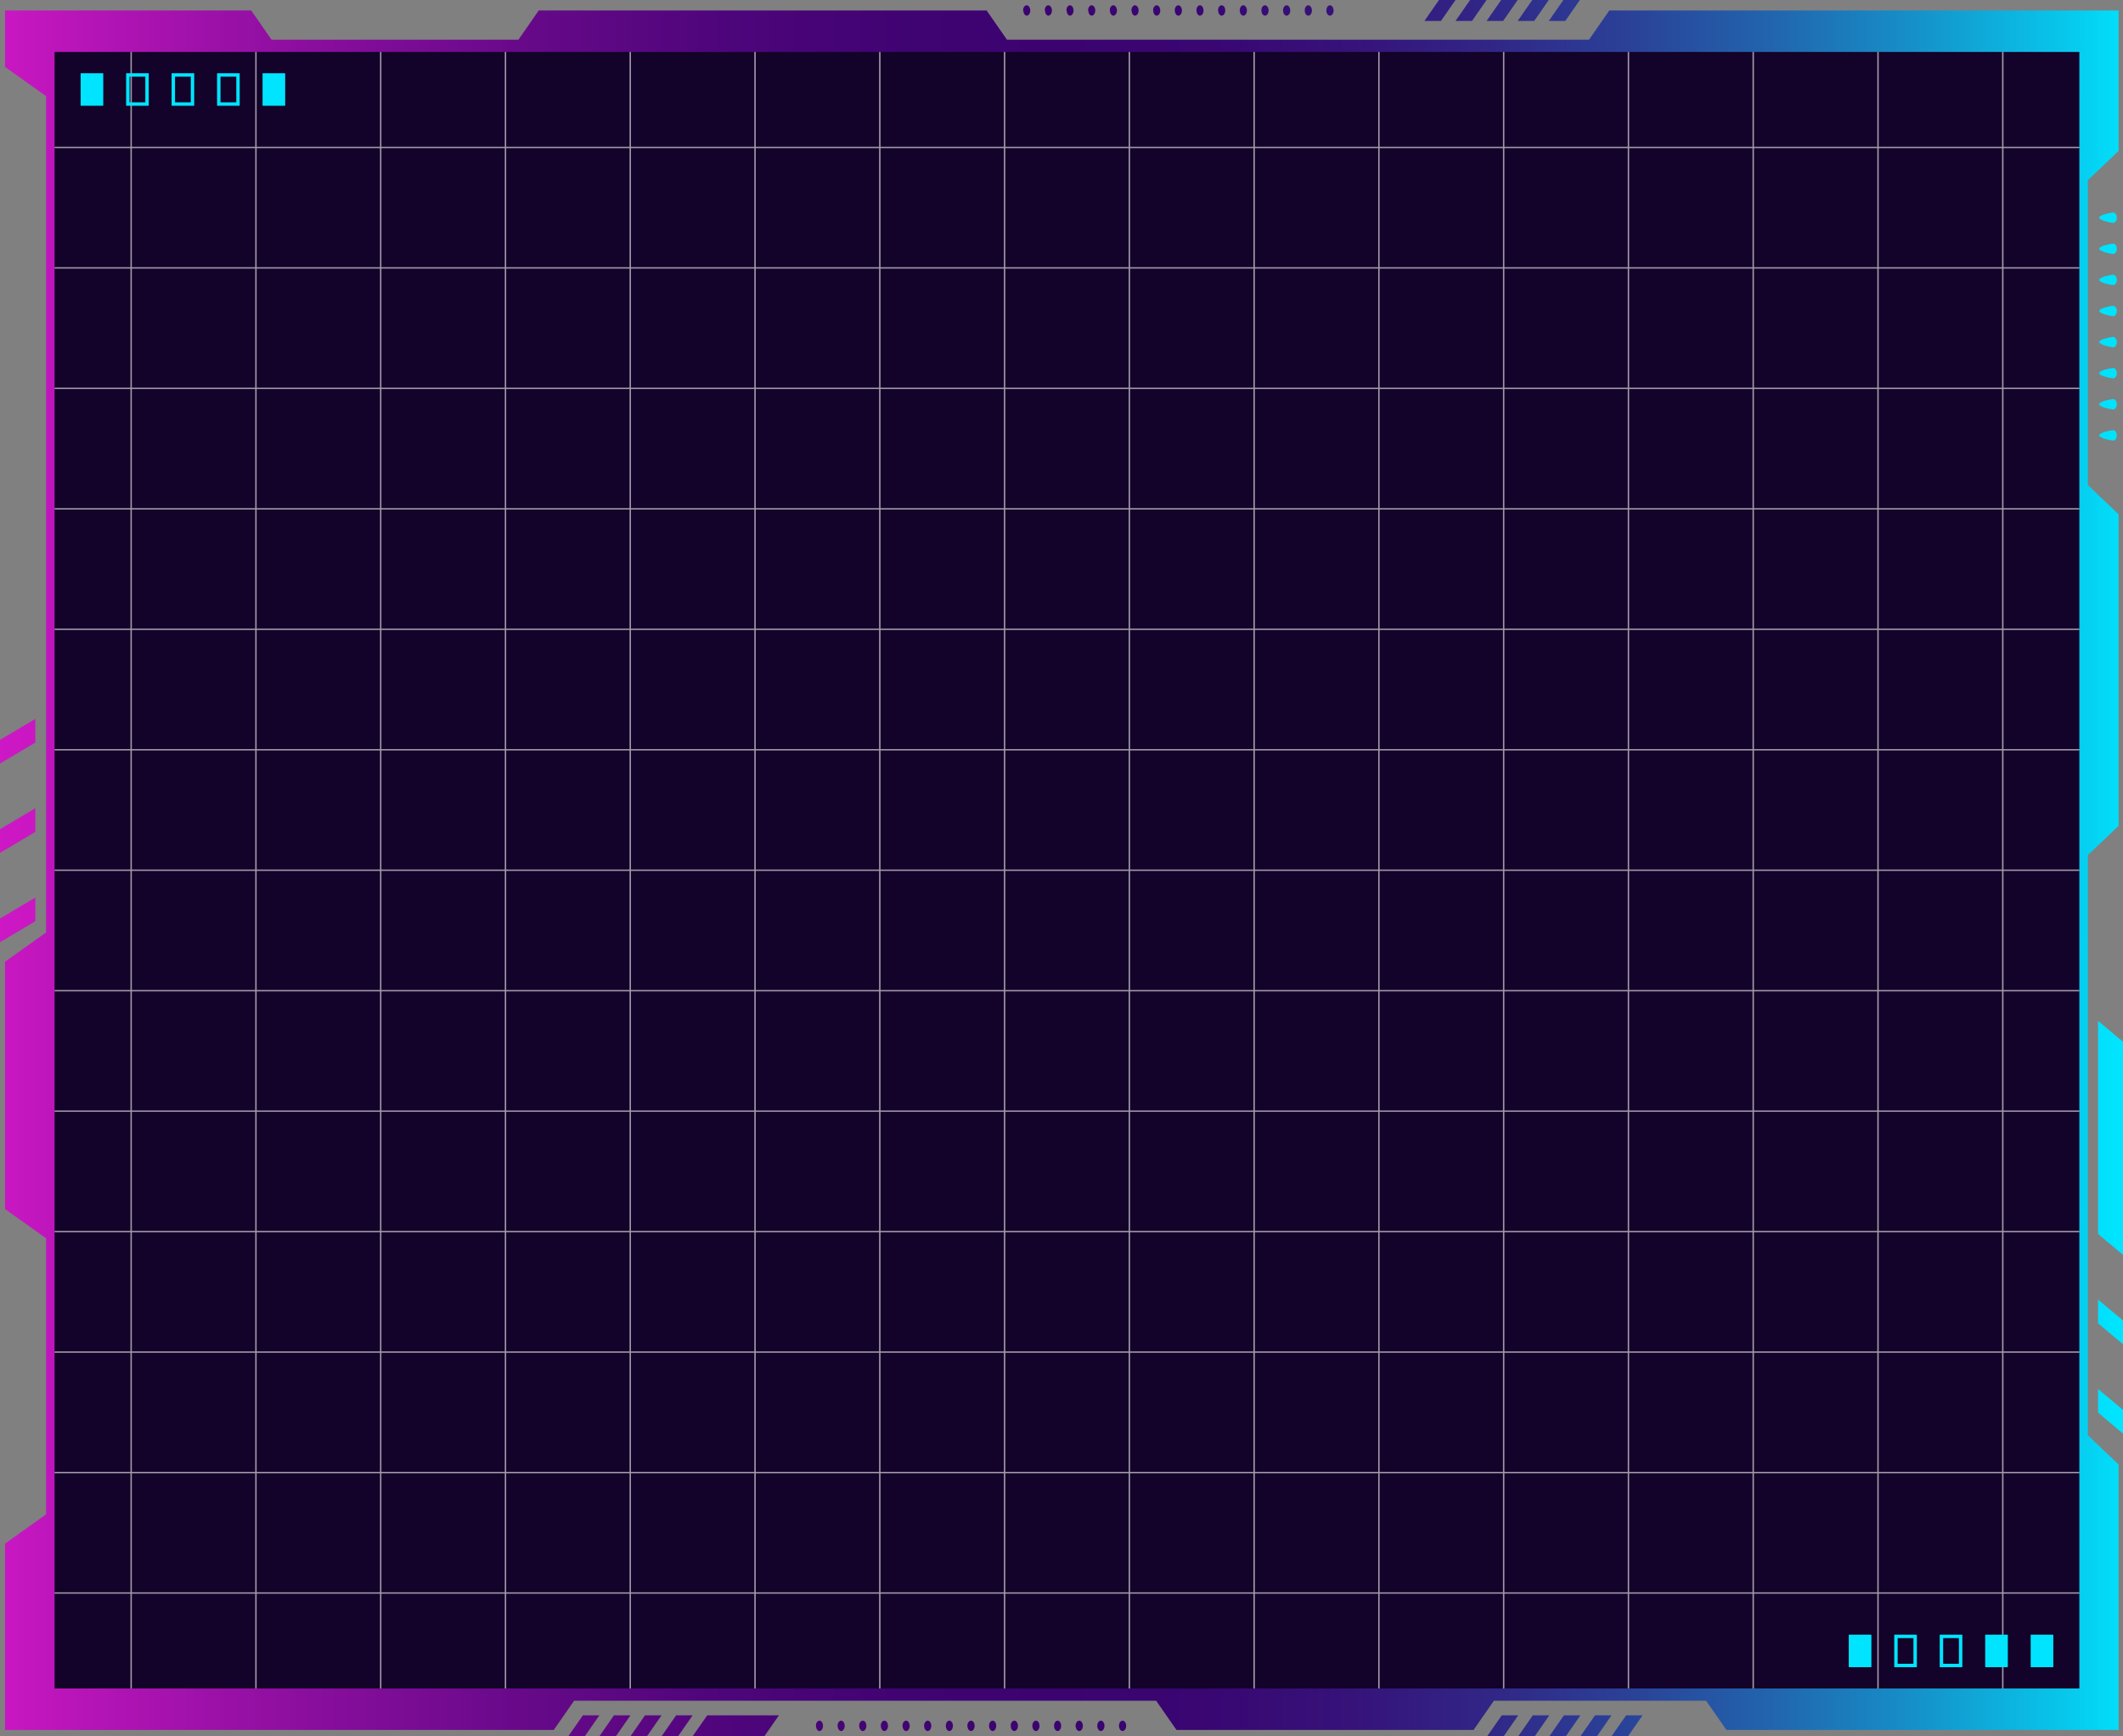 <svg xmlns="http://www.w3.org/2000/svg" xmlns:xlink="http://www.w3.org/1999/xlink" width="362.587" height="296.506" viewBox="0 0 362.587 296.506">
  <rect x="0" y="0" width="362.587" height="296.506" fill="#808080" stroke="none"/>
  <defs>
    <linearGradient id="linear-gradient" x1="-0.005" y1="0.5" x2="1.002" y2="0.5" gradientUnits="objectBoundingBox">
      <stop offset="0" stop-color="#ce18c5"/>
      <stop offset="0.053" stop-color="#b414b6"/>
      <stop offset="0.154" stop-color="#890e9d"/>
      <stop offset="0.252" stop-color="#670989"/>
      <stop offset="0.344" stop-color="#4e057b"/>
      <stop offset="0.429" stop-color="#400372"/>
      <stop offset="0.5" stop-color="#3b0370"/>
      <stop offset="0.568" stop-color="#390672"/>
      <stop offset="0.634" stop-color="#361279"/>
      <stop offset="0.701" stop-color="#312686"/>
      <stop offset="0.767" stop-color="#2a4298"/>
      <stop offset="0.833" stop-color="#2166ae"/>
      <stop offset="0.899" stop-color="#1592ca"/>
      <stop offset="0.964" stop-color="#08c5ea"/>
      <stop offset="1" stop-color="#00e5ff"/>
    </linearGradient>
    <linearGradient id="linear-gradient-2" x1="-142.643" x2="0.924" xlink:href="#linear-gradient"/>
    <linearGradient id="linear-gradient-7" x1="-47.334" x2="20.086" xlink:href="#linear-gradient"/>
    <linearGradient id="linear-gradient-8" x1="-48.334" x2="19.086" xlink:href="#linear-gradient"/>
    <linearGradient id="linear-gradient-9" x1="-49.334" x2="18.086" xlink:href="#linear-gradient"/>
    <linearGradient id="linear-gradient-10" x1="-50.334" x2="17.085" xlink:href="#linear-gradient"/>
    <linearGradient id="linear-gradient-11" x1="-51.334" x2="16.086" xlink:href="#linear-gradient"/>
    <linearGradient id="linear-gradient-12" x1="-17.774" x2="49.645" xlink:href="#linear-gradient"/>
    <linearGradient id="linear-gradient-13" x1="-18.774" x2="48.645" xlink:href="#linear-gradient"/>
    <linearGradient id="linear-gradient-14" x1="-19.774" x2="47.645" xlink:href="#linear-gradient"/>
    <linearGradient id="linear-gradient-15" x1="-20.774" x2="46.645" xlink:href="#linear-gradient"/>
    <linearGradient id="linear-gradient-16" x1="-7.841" x2="16.438" xlink:href="#linear-gradient"/>
    <linearGradient id="linear-gradient-17" x1="-0.343" x2="143.224" xlink:href="#linear-gradient"/>
    <linearGradient id="linear-gradient-23" x1="-49.317" x2="18.103" xlink:href="#linear-gradient"/>
    <linearGradient id="linear-gradient-24" x1="-48.317" x2="19.103" xlink:href="#linear-gradient"/>
    <linearGradient id="linear-gradient-25" x1="-47.316" x2="20.103" xlink:href="#linear-gradient"/>
    <linearGradient id="linear-gradient-26" x1="-46.317" x2="21.103" xlink:href="#linear-gradient"/>
    <linearGradient id="linear-gradient-27" x1="-45.317" x2="22.103" xlink:href="#linear-gradient"/>
    <linearGradient id="linear-gradient-28" x1="-2.58" x2="4.176" xlink:href="#linear-gradient"/>
    <linearGradient id="linear-gradient-29" x1="-3.248" x2="3.508" xlink:href="#linear-gradient"/>
    <linearGradient id="linear-gradient-30" x1="-288.815" x2="1.706" xlink:href="#linear-gradient"/>
    <radialGradient id="radial-gradient" cx="0.5" cy="0.5" r="13.228" gradientTransform="translate(2.35 478.605) scale(0.038 0.038)" gradientUnits="objectBoundingBox">
      <stop offset="0" stop-color="#fff"/>
      <stop offset="0.014" stop-color="#dfd1ff"/>
      <stop offset="0.033" stop-color="#ba9bff"/>
      <stop offset="0.051" stop-color="#9c6fff"/>
      <stop offset="0.069" stop-color="#844cff"/>
      <stop offset="0.085" stop-color="#7233ff"/>
      <stop offset="0.101" stop-color="#6824ff"/>
      <stop offset="0.113" stop-color="#651fff"/>
      <stop offset="0.157" stop-color="#591be2" stop-opacity="0.89"/>
      <stop offset="0.249" stop-color="#4415ae" stop-opacity="0.682"/>
      <stop offset="0.344" stop-color="#320f7f" stop-opacity="0.502"/>
      <stop offset="0.441" stop-color="#220a58" stop-opacity="0.345"/>
      <stop offset="0.541" stop-color="#160638" stop-opacity="0.22"/>
      <stop offset="0.644" stop-color="#0c031f" stop-opacity="0.122"/>
      <stop offset="0.751" stop-color="#05010d" stop-opacity="0.055"/>
      <stop offset="0.865" stop-color="#010003" stop-opacity="0.012"/>
      <stop offset="1" stop-opacity="0"/>
    </radialGradient>
    <radialGradient id="radial-gradient-2" cx="0.5" cy="0.5" r="3.847" gradientTransform="translate(2.037 104.077) scale(0.13 0.13)" xlink:href="#radial-gradient"/>
  </defs>
  <g id="player_bg" transform="translate(405.273 -351.524)">
    <g id="Group_190" data-name="Group 190" transform="translate(-438.96 319.32)">
      <g id="Group_189" data-name="Group 189" transform="translate(33.687 32.204)">
        <g id="Group_188" data-name="Group 188">
          <path id="Path_267" data-name="Path 267" d="M-58.472,362.513V338.524h-86.974l-3.472,4.988h-99.408l-3.472-4.988H-328.29l-3.472,4.988h-42.165l-3.472-4.988h-42.048v9.638l7.012,4.988V495.971l-7.012,4.988V543.2l7.012,4.988v47.153l-7.012,4.988v31.822h93.723l3.472-4.988h99.408l3.472,4.988h50.741l3.472-4.988h36.243l3.472,4.988h66.973V586.826l-5.242-4.988V482.746l5.242-4.988v-53.2l-5.242-4.988V367.5Z" transform="translate(420.302 -336.733)" fill="url(#linear-gradient)"/>
          <g id="Group_187" data-name="Group 187">
            <g id="Group_153" data-name="Group 153" transform="translate(358.323 174.322)">
              <g id="Group_148" data-name="Group 148">
                <path id="Path_268" data-name="Path 268" d="M-217.506,435.99l4.263,3.582v36.391l-4.263-3.582Z" transform="translate(217.506 -435.99)" fill="url(#linear-gradient-2)"/>
              </g>
              <g id="Group_149" data-name="Group 149" transform="translate(0 39.974)">
                <path id="Path_269" data-name="Path 269" d="M-217.506,458.572l4.263,3.582V466.2l-4.263-3.582Z" transform="translate(217.506 -458.572)" fill="url(#linear-gradient-2)"/>
              </g>
              <g id="Group_150" data-name="Group 150" transform="translate(0 47.601)">
                <path id="Path_270" data-name="Path 270" d="M-217.506,462.881l4.263,3.582v4.046l-4.263-3.582Z" transform="translate(217.506 -462.881)" fill="url(#linear-gradient-2)"/>
              </g>
              <g id="Group_151" data-name="Group 151" transform="translate(0 55.229)">
                <path id="Path_271" data-name="Path 271" d="M-217.506,467.19l4.263,3.582v4.046l-4.263-3.582Z" transform="translate(217.506 -467.19)" fill="url(#linear-gradient-2)"/>
              </g>
              <g id="Group_152" data-name="Group 152" transform="translate(0 62.857)">
                <path id="Path_272" data-name="Path 272" d="M-217.506,471.5l4.263,3.582v4.046l-4.263-3.582Z" transform="translate(217.506 -471.499)" fill="url(#linear-gradient-2)"/>
              </g>
            </g>
            <g id="Group_160" data-name="Group 160" transform="translate(253.989 292.924)">
              <g id="Group_159" data-name="Group 159">
                <g id="Group_154" data-name="Group 154">
                  <path id="Path_273" data-name="Path 273" d="M-276.446,506.573l2.493-3.582h2.816l-2.493,3.582Z" transform="translate(276.446 -502.99)" fill="url(#linear-gradient-7)"/>
                </g>
                <g id="Group_155" data-name="Group 155" transform="translate(5.309)">
                  <path id="Path_274" data-name="Path 274" d="M-273.447,506.573l2.493-3.582h2.816l-2.493,3.582Z" transform="translate(273.447 -502.99)" fill="url(#linear-gradient-8)"/>
                </g>
                <g id="Group_156" data-name="Group 156" transform="translate(10.618)">
                  <path id="Path_275" data-name="Path 275" d="M-270.448,506.573l2.493-3.582h2.816l-2.493,3.582Z" transform="translate(270.448 -502.99)" fill="url(#linear-gradient-9)"/>
                </g>
                <g id="Group_157" data-name="Group 157" transform="translate(15.928)">
                  <path id="Path_276" data-name="Path 276" d="M-267.449,506.573l2.493-3.582h2.816l-2.493,3.582Z" transform="translate(267.449 -502.99)" fill="url(#linear-gradient-10)"/>
                </g>
                <g id="Group_158" data-name="Group 158" transform="translate(21.237)">
                  <path id="Path_277" data-name="Path 277" d="M-264.449,506.573l2.493-3.582h2.816l-2.493,3.582Z" transform="translate(264.449 -502.99)" fill="url(#linear-gradient-11)"/>
                </g>
              </g>
            </g>
            <g id="Group_167" data-name="Group 167" transform="translate(97.051 292.924)">
              <g id="Group_166" data-name="Group 166">
                <g id="Group_161" data-name="Group 161">
                  <path id="Path_278" data-name="Path 278" d="M-365.1,506.573l2.493-3.582h2.816l-2.493,3.582Z" transform="translate(365.104 -502.99)" fill="url(#linear-gradient-12)"/>
                </g>
                <g id="Group_162" data-name="Group 162" transform="translate(5.309)">
                  <path id="Path_279" data-name="Path 279" d="M-362.1,506.573l2.493-3.582h2.816l-2.493,3.582Z" transform="translate(362.104 -502.99)" fill="url(#linear-gradient-13)"/>
                </g>
                <g id="Group_163" data-name="Group 163" transform="translate(10.618)">
                  <path id="Path_280" data-name="Path 280" d="M-359.105,506.573l2.493-3.582h2.816l-2.493,3.582Z" transform="translate(359.105 -502.99)" fill="url(#linear-gradient-14)"/>
                </g>
                <g id="Group_164" data-name="Group 164" transform="translate(15.928)">
                  <path id="Path_281" data-name="Path 281" d="M-356.106,506.573l2.493-3.582h2.816l-2.493,3.582Z" transform="translate(356.106 -502.99)" fill="url(#linear-gradient-15)"/>
                </g>
                <g id="Group_165" data-name="Group 165" transform="translate(21.237)">
                  <path id="Path_282" data-name="Path 282" d="M-353.107,506.573l2.493-3.582h12.25l-2.493,3.582Z" transform="translate(353.107 -502.99)" fill="url(#linear-gradient-16)"/>
                </g>
              </g>
            </g>
            <g id="Group_174" data-name="Group 174" transform="translate(0 122.766)">
              <g id="Group_173" data-name="Group 173">
                <g id="Group_168" data-name="Group 168">
                  <path id="Path_283" data-name="Path 283" d="M-413.9,406.866l-6.034,3.582v4.046l6.034-3.582Z" transform="translate(419.93 -406.866)" fill="url(#linear-gradient-17)"/>
                </g>
                <g id="Group_169" data-name="Group 169" transform="translate(0 7.628)">
                  <path id="Path_284" data-name="Path 284" d="M-413.9,411.174l-6.034,3.582V418.8l6.034-3.582Z" transform="translate(419.93 -411.174)" fill="url(#linear-gradient-17)"/>
                </g>
                <g id="Group_170" data-name="Group 170" transform="translate(0 15.255)">
                  <path id="Path_285" data-name="Path 285" d="M-413.9,415.484l-6.034,3.582v4.046l6.034-3.582Z" transform="translate(419.93 -415.484)" fill="url(#linear-gradient-17)"/>
                </g>
                <g id="Group_171" data-name="Group 171" transform="translate(0 22.883)">
                  <path id="Path_286" data-name="Path 286" d="M-413.9,419.793l-6.034,3.582v4.046l6.034-3.582Z" transform="translate(419.93 -419.793)" fill="url(#linear-gradient-17)"/>
                </g>
                <g id="Group_172" data-name="Group 172" transform="translate(0 30.511)">
                  <path id="Path_287" data-name="Path 287" d="M-413.9,424.1l-6.034,3.582v4.046l6.034-3.582Z" transform="translate(419.93 -424.102)" fill="url(#linear-gradient-17)"/>
                </g>
              </g>
            </g>
            <g id="Group_177" data-name="Group 177" transform="translate(0 54.92)">
              <g id="Group_176" data-name="Group 176">
                <g id="Group_175" data-name="Group 175">
                  <path id="Path_288" data-name="Path 288" d="M-413.9,368.538l-6.034,3.582v64.265l6.034-3.582Z" transform="translate(419.93 -368.538)" fill="url(#linear-gradient-17)"/>
                </g>
              </g>
            </g>
            <g id="Group_183" data-name="Group 183" transform="translate(243.278)">
              <g id="Group_178" data-name="Group 178" transform="translate(21.237)">
                <path id="Path_289" data-name="Path 289" d="M-265.191,337.512l-2.493,3.582H-270.5l2.493-3.582Z" transform="translate(270.5 -337.512)" fill="url(#linear-gradient-23)"/>
              </g>
              <g id="Group_179" data-name="Group 179" transform="translate(15.928)">
                <path id="Path_290" data-name="Path 290" d="M-268.19,337.512l-2.493,3.582H-273.5l2.493-3.582Z" transform="translate(273.499 -337.512)" fill="url(#linear-gradient-24)"/>
              </g>
              <g id="Group_180" data-name="Group 180" transform="translate(10.618)">
                <path id="Path_291" data-name="Path 291" d="M-271.189,337.512l-2.493,3.582H-276.5l2.493-3.582Z" transform="translate(276.499 -337.512)" fill="url(#linear-gradient-25)"/>
              </g>
              <g id="Group_181" data-name="Group 181" transform="translate(5.309)">
                <path id="Path_292" data-name="Path 292" d="M-274.189,337.512l-2.493,3.582H-279.5l2.493-3.582Z" transform="translate(279.498 -337.512)" fill="url(#linear-gradient-26)"/>
              </g>
              <g id="Group_182" data-name="Group 182">
                <path id="Path_293" data-name="Path 293" d="M-277.188,337.512l-2.493,3.582H-282.5l2.493-3.582Z" transform="translate(282.497 -337.512)" fill="url(#linear-gradient-27)"/>
              </g>
            </g>
            <g id="Group_184" data-name="Group 184" transform="translate(139.361 293.833)">
              <path id="Path_294" data-name="Path 294" d="M-289.455,504.389c0-.5.271-.885.616-.885h0c.333,0,.616.389.616.885h0c0,.476-.283.885-.616.885h0C-289.184,505.274-289.455,504.865-289.455,504.389Zm-3.708,0c0-.5.283-.885.616-.885h0c.345,0,.616.389.616.885h0c0,.476-.271.885-.616.885h0C-292.88,505.274-293.163,504.865-293.163,504.389Zm-3.7,0c0-.5.283-.885.628-.885h0c.333,0,.616.389.616.885h0c0,.476-.283.885-.616.885h0C-296.576,505.274-296.859,504.865-296.859,504.389Zm-3.684,0c0-.5.271-.885.616-.885h0c.333,0,.6.389.6.885h0c0,.476-.271.885-.6.885h0C-300.272,505.274-300.543,504.865-300.543,504.389Zm-3.708,0c0-.5.281-.885.616-.885h0c.345,0,.616.389.616.885h0c0,.476-.271.885-.616.885h0C-303.97,505.274-304.251,504.865-304.251,504.389Zm-3.686,0c0-.5.271-.885.616-.885h0c.335,0,.618.389.618.885h0c0,.476-.283.885-.618.885h0C-307.666,505.274-307.937,504.865-307.937,504.389Zm-3.707,0c0-.5.281-.885.616-.885h0c.345,0,.616.389.616.885h0c0,.476-.271.885-.616.885h0C-311.362,505.274-311.644,504.865-311.644,504.389Zm-3.7,0c0-.5.283-.885.628-.885h0c.335,0,.616.389.616.885h0c0,.476-.281.885-.616.885h0C-315.058,505.274-315.342,504.865-315.342,504.389Zm-3.684,0c0-.5.271-.885.616-.885h0c.333,0,.6.389.6.885h0c0,.476-.271.885-.6.885h0C-318.754,505.274-319.025,504.865-319.025,504.389Zm-3.709,0c0-.5.283-.885.616-.885h0c.345,0,.616.389.616.885h0c0,.476-.271.885-.616.885h0C-322.451,505.274-322.734,504.865-322.734,504.389Zm-3.684,0c0-.5.271-.885.616-.885h0c.333,0,.616.389.616.885h0c0,.476-.283.885-.616.885h0C-326.147,505.274-326.418,504.865-326.418,504.389Zm-3.708,0c0-.5.283-.885.616-.885h0c.345,0,.616.389.616.885h0c0,.476-.271.885-.616.885h0C-329.843,505.274-330.126,504.865-330.126,504.389Zm-3.7,0c0-.5.283-.885.628-.885h0c.333,0,.616.389.616.885h0c0,.476-.283.885-.616.885h0C-333.539,505.274-333.822,504.865-333.822,504.389Zm-3.684,0c0-.5.271-.885.616-.885h0c.333,0,.6.389.6.885h0c0,.476-.271.885-.6.885h0C-337.235,505.274-337.506,504.865-337.506,504.389Zm-3.7,0c0-.5.271-.885.616-.885h0c.333,0,.6.389.6.885h0c0,.476-.271.885-.6.885h0C-340.931,505.274-341.2,504.865-341.2,504.389Z" transform="translate(341.202 -503.504)" fill="url(#linear-gradient-28)"/>
            </g>
            <g id="Group_185" data-name="Group 185" transform="translate(174.784 0.904)">
              <path id="Path_295" data-name="Path 295" d="M-269.444,338.908c0-.5.271-.885.616-.885h0c.333,0,.616.389.616.885h0c0,.5-.283.885-.616.885h0C-269.173,339.793-269.444,339.405-269.444,338.908Zm-3.7,0c0-.5.271-.885.616-.885h0c.333,0,.616.389.616.885h0c0,.5-.283.885-.616.885h0C-272.869,339.793-273.14,339.405-273.14,338.908Zm-3.7,0c0-.5.271-.885.616-.885h0c.333,0,.616.389.616.885h0c0,.5-.283.885-.616.885h0C-276.565,339.793-276.836,339.405-276.836,338.908Zm-3.7,0c0-.5.271-.885.616-.885h0c.333,0,.616.389.616.885h0c0,.5-.283.885-.616.885h0C-280.261,339.793-280.532,339.405-280.532,338.908Zm-3.7,0c0-.5.269-.885.616-.885h0c.333,0,.616.389.616.885h0c0,.5-.283.885-.616.885h0C-283.959,339.793-284.228,339.405-284.228,338.908Zm-3.7,0c0-.5.271-.885.616-.885h0c.335,0,.616.389.616.885h0c0,.5-.281.885-.616.885h0C-287.655,339.793-287.926,339.405-287.926,338.908Zm-3.7,0c0-.5.271-.885.616-.885h0c.335,0,.605.389.605.885h0c0,.5-.271.885-.605.885h0C-291.351,339.793-291.622,339.405-291.622,338.908Zm-3.7,0c0-.5.271-.885.616-.885h0c.335,0,.616.389.616.885h0c0,.5-.281.885-.616.885h0C-295.047,339.793-295.318,339.405-295.318,338.908Zm-3.7,0c0-.5.271-.885.616-.885h0c.333,0,.616.389.616.885h0c0,.5-.283.885-.616.885h0C-298.743,339.793-299.014,339.405-299.014,338.908Zm-3.7,0c0-.5.271-.885.616-.885h0c.333,0,.616.389.616.885h0c0,.5-.283.885-.616.885h0C-302.44,339.793-302.71,339.405-302.71,338.908Zm-3.7,0c0-.5.271-.885.616-.885h0c.333,0,.616.389.616.885h0c0,.5-.283.885-.616.885h0C-306.136,339.793-306.407,339.405-306.407,338.908Zm-3.7,0c0-.5.271-.885.616-.885h0c.333,0,.616.389.616.885h0c0,.5-.283.885-.616.885h0C-309.832,339.793-310.1,339.405-310.1,338.908Zm-3.7,0c0-.5.271-.885.616-.885h0c.333,0,.6.389.6.885h0c0,.5-.271.885-.6.885h0C-313.528,339.793-313.8,339.405-313.8,338.908Zm-3.7,0c0-.5.271-.885.6-.885h0c.345,0,.628.389.628.885h0c0,.5-.283.885-.628.885h0C-317.224,339.793-317.495,339.405-317.495,338.908Zm-3.7,0c0-.5.269-.885.616-.885h0c.333,0,.616.389.616.885h0c0,.5-.283.885-.616.885h0C-320.922,339.793-321.191,339.405-321.191,338.908Z" transform="translate(321.191 -338.023)" fill="url(#linear-gradient-29)"/>
            </g>
            <g id="Group_186" data-name="Group 186" transform="translate(358.526 36.291)">
              <path id="Path_296" data-name="Path 296" d="M-217.392,396.073c0-.5,2.053-.885,2.386-.885h0c.345,0,.616.388.616.885h0c0,.476-.271.885-.616.885h0C-215.339,396.958-217.392,396.549-217.392,396.073Zm0-5.31c0-.5,2.053-.885,2.386-.885h0c.345,0,.616.388.616.885h0c0,.476-.271.885-.616.885h0C-215.339,391.647-217.392,391.238-217.392,390.762Zm0-5.31c0-.5,2.053-.885,2.386-.885h0c.345,0,.616.388.616.885h0c0,.476-.271.885-.616.885h0C-215.339,386.337-217.392,385.928-217.392,385.452Zm0-5.311c0-.5,2.053-.885,2.386-.885h0c.345,0,.616.388.616.885h0c0,.476-.271.885-.616.885h0C-215.339,381.026-217.392,380.617-217.392,380.141Zm0-5.31c0-.5,2.053-.885,2.386-.885h0c.345,0,.616.388.616.885h0c0,.476-.271.885-.616.885h0C-215.339,375.716-217.392,375.307-217.392,374.831Zm0-5.31c0-.5,2.053-.885,2.386-.885h0c.345,0,.616.388.616.885h0c0,.476-.271.885-.616.885h0C-215.339,370.405-217.392,370-217.392,369.52Zm0-5.31c0-.5,2.053-.885,2.386-.885h0c.345,0,.616.388.616.885h0c0,.476-.271.885-.616.885h0C-215.339,365.095-217.392,364.686-217.392,364.21Zm0-5.311c0-.5,2.053-.885,2.386-.885h0c.345,0,.616.388.616.885h0c0,.476-.271.885-.616.885h0C-215.339,359.784-217.392,359.375-217.392,358.9Z" transform="translate(217.392 -358.014)" fill="url(#linear-gradient-30)"/>
            </g>
          </g>
        </g>
      </g>
    </g>
    <g id="Group_194" data-name="Group 194" transform="translate(-395.95 360.395)">
      <rect id="Rectangle_64" data-name="Rectangle 64" width="345.808" height="279.465" transform="translate(0)" fill="#130229"/>
      <g id="Group_193" data-name="Group 193" opacity="0.6">
        <g id="Group_191" data-name="Group 191" transform="translate(13.077)" style="mix-blend-mode: overlay;isolation: isolate">
          <line id="Line_37" data-name="Line 37" y2="279.465" fill="none" stroke="#fff" stroke-miterlimit="10" stroke-width="0.241"/>
          <line id="Line_38" data-name="Line 38" y2="279.465" transform="translate(21.31)" fill="none" stroke="#fff" stroke-miterlimit="10" stroke-width="0.241"/>
          <line id="Line_39" data-name="Line 39" y2="279.465" transform="translate(42.62)" fill="none" stroke="#fff" stroke-miterlimit="10" stroke-width="0.241"/>
          <line id="Line_40" data-name="Line 40" y2="279.465" transform="translate(63.931)" fill="none" stroke="#fff" stroke-miterlimit="10" stroke-width="0.241"/>
          <line id="Line_41" data-name="Line 41" y2="279.465" transform="translate(85.241)" fill="none" stroke="#fff" stroke-miterlimit="10" stroke-width="0.241"/>
          <line id="Line_42" data-name="Line 42" y2="279.465" transform="translate(106.551)" fill="none" stroke="#fff" stroke-miterlimit="10" stroke-width="0.241"/>
          <line id="Line_43" data-name="Line 43" y2="279.465" transform="translate(127.862)" fill="none" stroke="#fff" stroke-miterlimit="10" stroke-width="0.241"/>
          <line id="Line_44" data-name="Line 44" y2="279.465" transform="translate(149.172)" fill="none" stroke="#fff" stroke-miterlimit="10" stroke-width="0.241"/>
          <line id="Line_45" data-name="Line 45" y2="279.465" transform="translate(170.482)" fill="none" stroke="#fff" stroke-miterlimit="10" stroke-width="0.241"/>
          <line id="Line_46" data-name="Line 46" y2="279.465" transform="translate(191.792)" fill="none" stroke="#fff" stroke-miterlimit="10" stroke-width="0.241"/>
          <line id="Line_47" data-name="Line 47" y2="279.465" transform="translate(213.103)" fill="none" stroke="#fff" stroke-miterlimit="10" stroke-width="0.241"/>
          <line id="Line_48" data-name="Line 48" y2="279.465" transform="translate(234.413)" fill="none" stroke="#fff" stroke-miterlimit="10" stroke-width="0.241"/>
          <line id="Line_49" data-name="Line 49" y2="279.465" transform="translate(255.723)" fill="none" stroke="#fff" stroke-miterlimit="10" stroke-width="0.241"/>
          <line id="Line_50" data-name="Line 50" y2="279.465" transform="translate(277.033)" fill="none" stroke="#fff" stroke-miterlimit="10" stroke-width="0.241"/>
          <line id="Line_51" data-name="Line 51" y2="279.465" transform="translate(298.344)" fill="none" stroke="#fff" stroke-miterlimit="10" stroke-width="0.241"/>
          <line id="Line_52" data-name="Line 52" y2="279.465" transform="translate(319.654)" fill="none" stroke="#fff" stroke-miterlimit="10" stroke-width="0.241"/>
        </g>
        <g id="Group_192" data-name="Group 192" transform="translate(0 16.306)" style="mix-blend-mode: overlay;isolation: isolate">
          <line id="Line_53" data-name="Line 53" x1="345.808" fill="none" stroke="#fff" stroke-miterlimit="10" stroke-width="0.235"/>
          <line id="Line_54" data-name="Line 54" x1="345.808" transform="translate(0 20.571)" fill="none" stroke="#fff" stroke-miterlimit="10" stroke-width="0.235"/>
          <line id="Line_55" data-name="Line 55" x1="345.808" transform="translate(0 41.142)" fill="none" stroke="#fff" stroke-miterlimit="10" stroke-width="0.235"/>
          <line id="Line_56" data-name="Line 56" x1="345.808" transform="translate(0 61.713)" fill="none" stroke="#fff" stroke-miterlimit="10" stroke-width="0.235"/>
          <line id="Line_57" data-name="Line 57" x1="345.808" transform="translate(0 82.285)" fill="none" stroke="#fff" stroke-miterlimit="10" stroke-width="0.235"/>
          <line id="Line_58" data-name="Line 58" x1="345.808" transform="translate(0 102.856)" fill="none" stroke="#fff" stroke-miterlimit="10" stroke-width="0.235"/>
          <line id="Line_59" data-name="Line 59" x1="345.808" transform="translate(0 123.427)" fill="none" stroke="#fff" stroke-miterlimit="10" stroke-width="0.235"/>
          <line id="Line_60" data-name="Line 60" x1="345.808" transform="translate(0 143.998)" fill="none" stroke="#fff" stroke-miterlimit="10" stroke-width="0.235"/>
          <line id="Line_61" data-name="Line 61" x1="345.808" transform="translate(0 164.569)" fill="none" stroke="#fff" stroke-miterlimit="10" stroke-width="0.235"/>
          <line id="Line_62" data-name="Line 62" x1="345.808" transform="translate(0 185.14)" fill="none" stroke="#fff" stroke-miterlimit="10" stroke-width="0.235"/>
          <line id="Line_63" data-name="Line 63" x1="345.808" transform="translate(0 205.712)" fill="none" stroke="#fff" stroke-miterlimit="10" stroke-width="0.235"/>
          <line id="Line_64" data-name="Line 64" x1="345.808" transform="translate(0 226.283)" fill="none" stroke="#fff" stroke-miterlimit="10" stroke-width="0.235"/>
          <line id="Line_65" data-name="Line 65" x1="345.808" transform="translate(0 246.854)" fill="none" stroke="#fff" stroke-miterlimit="10" stroke-width="0.235"/>
        </g>
      </g>
    </g>
    <g id="Group_199" data-name="Group 199" transform="translate(-391.502 364.031)">
      <g id="Group_198" data-name="Group 198">
        <g id="Group_196" data-name="Group 196" transform="translate(301.978 266.641)">
          <rect id="Rectangle_65" data-name="Rectangle 65" width="3.864" height="5.552" fill="#00e4ff"/>
          <g id="Rectangle_66" data-name="Rectangle 66" transform="translate(7.768)" fill="none" stroke="#00e4ff" stroke-miterlimit="10" stroke-width="0.585">
            <rect width="3.864" height="5.552" stroke="none"/>
            <rect x="0.293" y="0.293" width="3.279" height="4.967" fill="none"/>
          </g>
          <g id="Rectangle_67" data-name="Rectangle 67" transform="translate(15.535)" fill="none" stroke="#00e4ff" stroke-miterlimit="10" stroke-width="0.585">
            <rect width="3.864" height="5.552" stroke="none"/>
            <rect x="0.293" y="0.293" width="3.279" height="4.967" fill="none"/>
          </g>
          <rect id="Rectangle_68" data-name="Rectangle 68" width="3.864" height="5.552" transform="translate(23.303)" fill="#00e4ff"/>
          <rect id="Rectangle_69" data-name="Rectangle 69" width="3.864" height="5.552" transform="translate(31.071)" fill="#00e4ff"/>
        </g>
        <g id="Group_197" data-name="Group 197">
          <rect id="Rectangle_70" data-name="Rectangle 70" width="3.864" height="5.552" fill="#00e4ff"/>
          <g id="Rectangle_71" data-name="Rectangle 71" transform="translate(7.768)" fill="none" stroke="#00e4ff" stroke-miterlimit="10" stroke-width="0.585">
            <rect width="3.864" height="5.552" stroke="none"/>
            <rect x="0.293" y="0.293" width="3.279" height="4.967" fill="none"/>
          </g>
          <g id="Rectangle_72" data-name="Rectangle 72" transform="translate(15.535)" fill="none" stroke="#00e4ff" stroke-miterlimit="10" stroke-width="0.585">
            <rect width="3.864" height="5.552" stroke="none"/>
            <rect x="0.293" y="0.293" width="3.279" height="4.967" fill="none"/>
          </g>
          <g id="Rectangle_73" data-name="Rectangle 73" transform="translate(23.303)" fill="none" stroke="#00e4ff" stroke-miterlimit="10" stroke-width="0.585">
            <rect width="3.864" height="5.552" stroke="none"/>
            <rect x="0.293" y="0.293" width="3.279" height="4.967" fill="none"/>
          </g>
          <rect id="Rectangle_74" data-name="Rectangle 74" width="3.864" height="5.552" transform="translate(31.071)" fill="#00e4ff"/>
        </g>
      </g>
    </g>
    <g id="Group_200" data-name="Group 200" transform="translate(-368.081 600.259)">
      <ellipse id="Ellipse_101" data-name="Ellipse 101" cx="145.056" cy="5.482" rx="145.056" ry="5.482" transform="translate(0 6.491)" fill="url(#radial-gradient)" style="mix-blend-mode: screen;isolation: isolate"/>
      <ellipse id="Ellipse_102" data-name="Ellipse 102" cx="92.112" cy="11.973" rx="92.112" ry="11.973" transform="translate(52.945)" fill="url(#radial-gradient-2)" style="mix-blend-mode: screen;isolation: isolate"/>
    </g>
  </g>
</svg>
